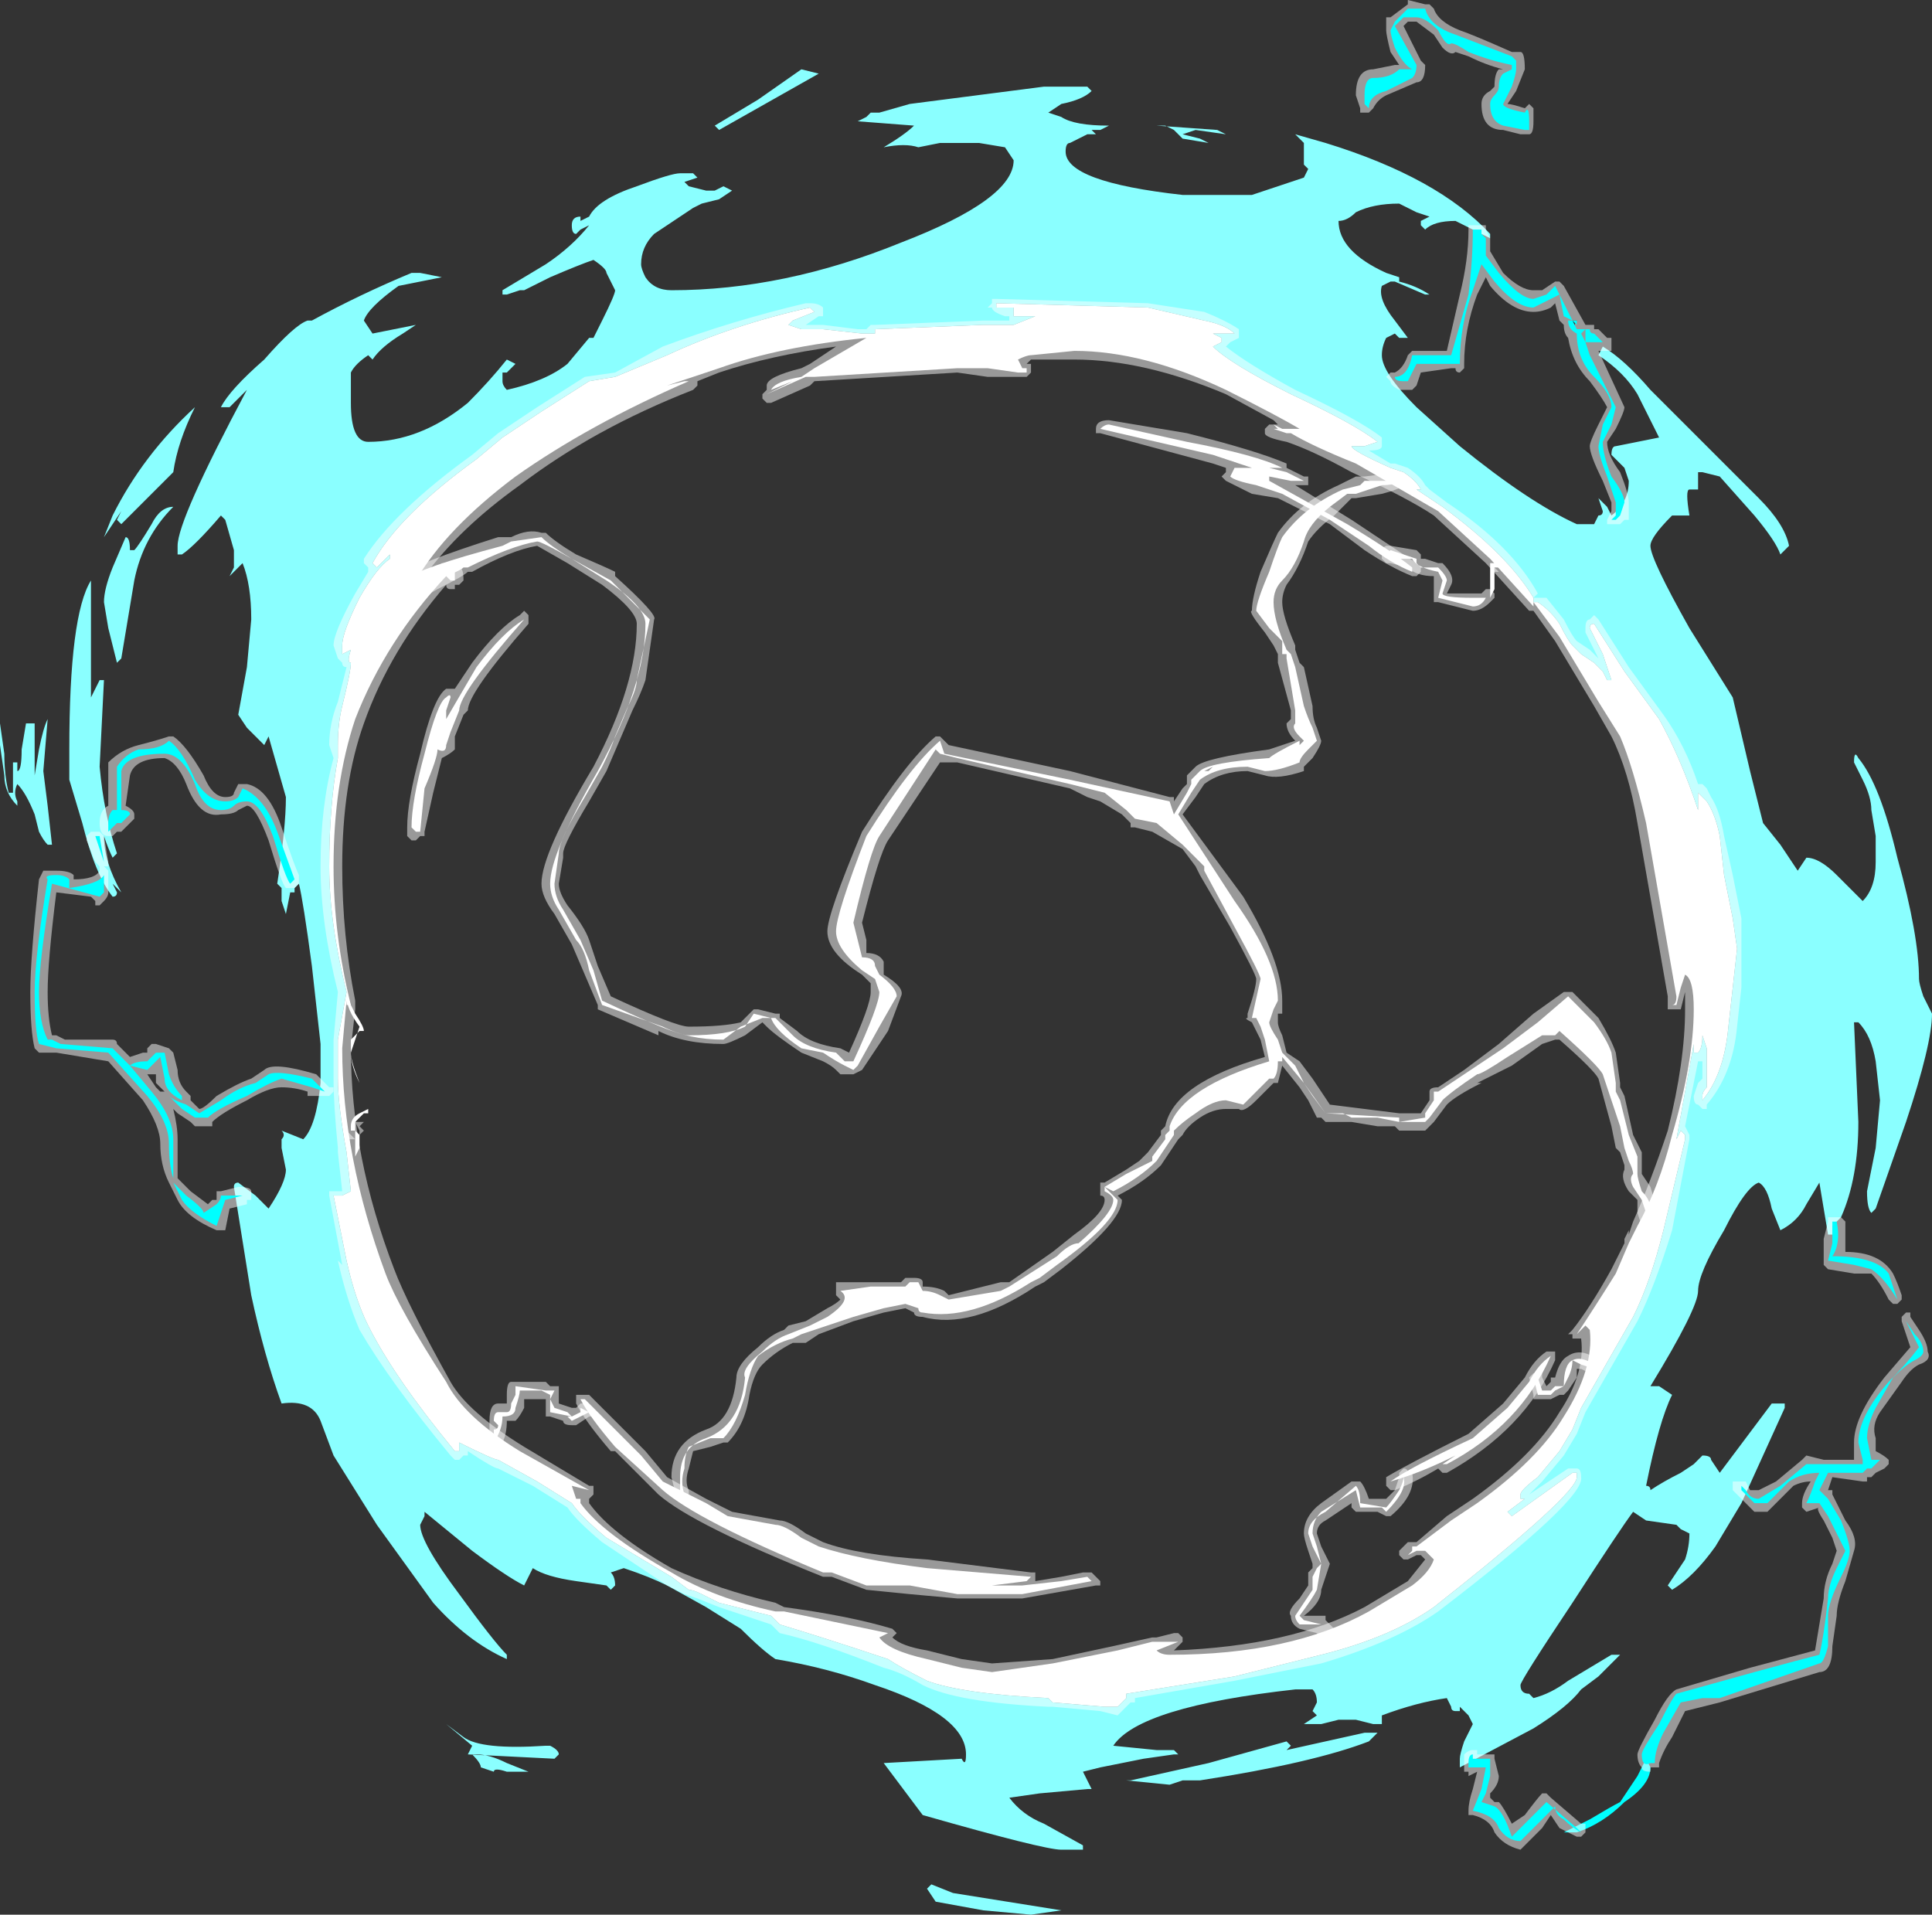 <?xml version="1.0" encoding="UTF-8" standalone="no"?>
<svg xmlns:ffdec="https://www.free-decompiler.com/flash" xmlns:xlink="http://www.w3.org/1999/xlink" ffdec:objectType="shape" height="22.1px" width="22.3px" xmlns="http://www.w3.org/2000/svg">
  <rect width="100%" height="100%" fill="#333333" stroke="none"/>
  <g transform="matrix(1.0, 0.0, 0.0, 1.0, 11.4, 11.75)">
    <path d="M7.65 8.65 Q7.65 8.85 7.35 9.05 7.1 9.3 6.8 9.4 L6.65 9.4 6.95 9.25 Q7.2 9.1 7.3 9.05 L7.5 8.75 7.6 8.55 7.65 8.65" fill="#00ffff" fill-rule="evenodd" stroke="none"/>
    <path d="M0.1 -8.2 L0.1 -8.25 1.85 -8.2 2.5 -8.05 Q2.75 -8.0 2.85 -7.9 L2.6 -7.9 2.7 -7.85 2.7 -7.8 2.6 -7.75 Q2.8 -7.55 3.5 -7.2 4.25 -6.85 4.5 -6.65 L4.35 -6.6 4.2 -6.6 Q4.2 -6.55 4.65 -6.35 L4.8 -6.3 Q4.95 -6.2 5.0 -6.1 L4.95 -6.1 5.25 -5.9 Q6.0 -5.35 6.3 -4.85 L6.3 -4.8 6.35 -4.8 Q6.35 -4.85 6.35 -4.8 6.5 -4.7 6.6 -4.55 6.7 -4.35 6.75 -4.3 L6.85 -4.2 7.0 -4.1 7.1 -4.0 7.15 -3.9 7.2 -3.9 7.1 -4.2 6.95 -4.5 Q6.95 -4.55 7.0 -4.55 L7.35 -4.0 7.75 -3.45 Q8.0 -3.0 8.2 -2.4 L8.2 -2.6 8.3 -2.5 Q8.4 -2.35 8.45 -2.1 L8.5 -1.65 8.6 -1.15 8.65 -0.8 8.55 0.1 Q8.5 0.65 8.25 0.95 L8.25 0.9 Q8.25 0.85 8.3 0.8 L8.3 0.35 8.25 0.2 Q8.25 0.35 8.2 0.4 L8.15 0.4 8.15 0.3 7.95 1.4 8.0 1.3 8.05 1.35 8.05 1.4 7.8 2.45 Q7.65 3.05 7.45 3.45 L6.85 4.5 6.75 4.75 6.6 5.0 6.35 5.3 Q6.15 5.45 6.15 5.5 L6.15 5.55 6.2 5.55 6.0 5.7 6.05 5.75 6.75 5.25 6.8 5.25 6.8 5.3 Q6.8 5.5 5.15 6.8 4.65 7.15 3.85 7.35 L2.85 7.6 1.6 7.8 1.6 7.85 1.5 7.95 1.35 7.95 0.75 7.9 0.7 7.85 Q-0.3 7.8 -0.7 7.65 -1.0 7.5 -1.15 7.4 -1.9 7.15 -2.4 7.0 L-2.5 6.9 -3.1 6.75 -3.3 6.65 Q-3.4 6.6 -3.45 6.6 L-3.65 6.45 Q-4.15 6.15 -4.4 6.0 -4.7 5.75 -4.8 5.6 L-5.2 5.35 -5.65 5.1 Q-5.7 5.1 -6.1 4.9 L-6.1 5.0 -6.15 5.0 Q-6.85 4.15 -7.15 3.55 -7.3 3.25 -7.4 2.8 L-7.55 2.05 Q-7.5 2.05 -7.45 2.05 L-7.35 2.0 -7.4 1.55 Q-7.5 1.0 -7.5 0.7 L-7.5 0.25 -7.4 -0.3 Q-7.6 -1.1 -7.6 -1.75 -7.6 -2.45 -7.5 -3.0 L-7.5 -3.15 Q-7.5 -3.4 -7.45 -3.6 -7.35 -4.0 -7.35 -4.1 -7.4 -4.1 -7.35 -4.25 L-7.45 -4.2 -7.45 -4.3 Q-7.45 -4.45 -7.25 -4.85 -7.05 -5.2 -6.9 -5.3 L-6.9 -5.35 -7.05 -5.2 -7.1 -5.25 Q-6.8 -5.8 -5.9 -6.45 L-5.6 -6.7 -5.15 -7.0 -4.6 -7.35 -4.3 -7.4 -3.7 -7.65 Q-2.95 -8.0 -2.05 -8.2 L-2.0 -8.15 -2.25 -8.05 -2.3 -8.0 -2.15 -7.95 -1.9 -7.95 -1.45 -7.9 -1.3 -7.9 -1.3 -7.95 -0.05 -8.0 0.3 -8.0 0.55 -8.1 0.3 -8.1 0.3 -8.2 0.1 -8.2 M0.35 -7.6 L0.4 -7.5 0.45 -7.5 0.45 -7.45 0.35 -7.45 0.0 -7.5 -0.35 -7.5 -2.0 -7.4 -2.1 -7.4 -2.55 -7.2 -2.25 -7.35 -2.5 -7.25 Q-2.45 -7.35 -2.15 -7.4 L-2.0 -7.5 -1.4 -7.85 Q-2.4 -7.75 -3.1 -7.5 L-3.7 -7.3 -3.5 -7.35 -3.45 -7.35 Q-4.6 -6.85 -5.45 -6.25 -6.25 -5.65 -6.6 -5.05 L-6.55 -5.0 Q-6.45 -5.0 -6.25 -5.2 L-6.25 -5.2 -6.15 -5.15 -6.15 -5.05 -6.2 -5.05 -6.25 -5.1 Q-6.95 -4.35 -7.3 -3.45 -7.55 -2.7 -7.55 -1.75 -7.55 -0.95 -7.35 -0.15 L-7.4 -0.15 -7.4 -0.2 -7.45 0.35 Q-7.45 1.6 -6.95 2.95 -6.8 3.35 -6.25 4.2 -6.05 4.6 -5.4 5.0 L-4.6 5.45 -4.8 5.4 -4.75 5.55 -4.7 5.55 -4.7 5.6 Q-4.45 5.95 -3.65 6.4 -3.15 6.7 -2.45 6.85 L-2.35 6.85 -1.15 7.1 -1.25 7.15 Q-1.15 7.3 -0.7 7.4 L-0.3 7.5 0.05 7.55 0.75 7.45 1.5 7.3 1.9 7.2 2.2 7.2 1.95 7.3 Q2.0 7.35 2.1 7.35 3.5 7.35 4.4 6.85 L4.9 6.55 Q5.1 6.4 5.15 6.25 L5.05 6.15 4.95 6.15 4.85 6.2 4.9 6.15 4.9 6.1 4.95 6.1 5.35 5.8 5.65 5.6 Q6.35 5.1 6.65 4.6 7.0 4.05 6.95 3.6 L6.9 3.55 6.8 3.65 Q7.0 3.35 7.25 2.95 L7.4 2.6 7.5 2.4 Q7.75 1.95 7.9 1.35 8.15 0.5 8.15 -0.1 8.15 -0.45 8.05 -0.5 L8.0 -0.35 7.95 -0.15 7.9 -0.15 Q7.95 -0.15 7.95 -0.25 L7.6 -2.25 Q7.45 -2.9 7.3 -3.25 L7.05 -3.65 6.6 -4.4 6.3 -4.8 6.3 -4.75 5.8 -5.3 5.2 -5.85 4.25 -6.4 Q3.75 -6.6 3.5 -6.75 L3.45 -6.75 3.3 -6.8 3.35 -6.8 3.3 -6.85 3.4 -6.8 3.6 -6.8 Q3.35 -6.95 2.75 -7.25 1.8 -7.7 1.0 -7.7 L0.5 -7.65 Q0.45 -7.65 0.35 -7.6 M2.9 -6.4 L2.6 -6.5 1.3 -6.8 Q1.35 -6.85 1.4 -6.85 L2.3 -6.65 Q3.1 -6.5 3.4 -6.35 L3.25 -6.35 3.45 -6.3 3.65 -6.2 3.5 -6.2 3.25 -6.25 3.25 -6.2 4.15 -5.7 Q4.65 -5.4 4.9 -5.2 L4.9 -5.15 Q4.65 -5.25 4.4 -5.45 L3.95 -5.75 3.4 -6.05 3.1 -6.15 Q2.85 -6.2 2.8 -6.25 L2.85 -6.35 3.05 -6.35 2.9 -6.4 M6.5 3.9 Q6.15 4.7 5.3 5.15 L5.25 5.15 5.4 5.05 Q5.0 5.25 4.65 5.35 4.85 5.2 5.6 4.85 L6.0 4.5 6.25 4.2 Q6.35 4.0 6.5 3.9 M0.4 6.65 L-0.35 6.65 -0.9 6.55 -1.4 6.55 -1.8 6.4 -1.9 6.4 Q-3.35 5.8 -3.75 5.45 L-4.3 4.95 Q-4.6 4.6 -4.7 4.4 L-4.65 4.4 -4.0 5.05 -3.75 5.35 -3.25 5.6 -3.0 5.75 -2.45 5.85 Q-2.35 5.85 -2.15 6.0 L-1.95 6.1 Q-1.5 6.25 -0.7 6.35 L0.5 6.45 0.45 6.5 0.05 6.55 0.4 6.55 0.85 6.5 1.15 6.45 1.2 6.5 0.4 6.65 M-6.2 -3.7 L-6.25 -3.55 -6.25 -3.45 -5.9 -4.05 Q-5.6 -4.45 -5.35 -4.6 -6.1 -3.75 -6.1 -3.55 L-6.2 -3.3 -6.25 -3.15 Q-6.25 -3.05 -6.35 -3.1 -6.35 -3.0 -6.5 -2.65 L-6.55 -2.15 -6.6 -2.15 -6.65 -2.2 Q-6.65 -2.5 -6.5 -3.05 -6.35 -3.65 -6.25 -3.7 -6.2 -3.75 -6.2 -3.7" fill="#ffffff" fill-rule="evenodd" stroke="none"/>
    <path d="M7.05 -7.65 L7.1 -7.75 Q7.35 -7.6 7.65 -7.25 L8.9 -6.0 Q9.2 -5.7 9.25 -5.45 L9.15 -5.35 Q9.1 -5.5 8.85 -5.8 L8.45 -6.25 8.25 -6.3 8.2 -6.3 8.2 -6.1 8.1 -6.1 Q8.05 -6.1 8.1 -5.8 L7.9 -5.8 Q7.65 -5.55 7.65 -5.45 7.65 -5.3 8.1 -4.5 L8.6 -3.7 8.8 -2.85 8.95 -2.25 9.15 -2.0 9.35 -1.7 9.45 -1.85 Q9.6 -1.85 9.8 -1.65 L10.1 -1.35 Q10.25 -1.5 10.25 -1.8 L10.25 -2.1 10.2 -2.4 Q10.2 -2.55 10.1 -2.75 L10.0 -2.95 Q10.0 -3.1 10.05 -3.0 10.3 -2.7 10.5 -1.85 10.75 -0.95 10.75 -0.45 10.75 -0.4 10.8 -0.25 L10.9 -0.05 Q10.9 0.3 10.6 1.2 L10.25 2.2 10.2 2.25 Q10.15 2.2 10.15 2.0 L10.25 1.5 10.3 0.95 10.25 0.5 Q10.2 0.2 10.05 0.05 L10.0 0.05 10.05 1.2 Q10.05 1.85 9.85 2.3 L9.75 2.4 9.75 2.5 9.7 2.5 9.6 1.9 9.45 2.15 Q9.35 2.35 9.15 2.45 L9.05 2.2 Q9.0 1.95 8.9 1.9 8.75 1.95 8.5 2.45 8.2 2.95 8.2 3.15 8.2 3.35 7.65 4.25 L7.75 4.25 7.9 4.35 Q7.75 4.65 7.6 5.4 7.65 5.4 7.65 5.45 7.8 5.35 8.0 5.25 L8.15 5.15 8.25 5.05 Q8.35 5.05 8.35 5.1 L8.45 5.25 9.05 4.45 9.2 4.45 9.2 4.5 8.7 5.6 Q8.55 5.85 8.4 6.1 8.15 6.45 7.9 6.6 L7.85 6.55 8.05 6.25 Q8.1 6.1 8.1 5.95 L8.0 5.9 7.95 5.85 7.6 5.8 7.45 5.7 Q7.3 5.9 6.75 6.75 6.15 7.65 6.15 7.7 6.15 7.8 6.25 7.8 L6.3 7.85 Q6.5 7.8 6.7 7.65 6.95 7.5 7.2 7.35 L7.3 7.35 7.05 7.6 6.85 7.75 Q6.7 7.95 6.3 8.2 L5.45 8.65 5.45 8.55 Q5.45 8.5 5.5 8.35 L5.6 8.15 5.55 8.05 5.45 7.95 5.45 8.0 5.4 8.0 Q5.35 8.0 5.35 7.95 L5.3 7.85 Q4.95 7.9 4.55 8.05 4.55 8.25 4.55 8.15 L4.45 8.15 4.25 8.1 4.05 8.1 3.85 8.15 3.65 8.15 3.8 8.05 3.75 8.0 3.8 7.9 Q3.8 7.8 3.75 7.75 L3.55 7.75 Q1.75 7.95 1.45 8.4 L1.95 8.45 2.15 8.45 2.2 8.5 2.15 8.5 1.8 8.55 1.3 8.65 1.1 8.7 1.2 8.9 1.15 8.9 0.6 8.95 0.25 9.0 Q0.4 9.2 0.65 9.3 L1.1 9.55 1.1 9.6 0.85 9.6 Q0.65 9.6 -0.75 9.2 L-1.2 8.6 -0.3 8.55 Q-0.25 8.65 -0.25 8.5 -0.25 8.05 -1.3 7.7 -1.85 7.5 -2.45 7.4 -2.6 7.3 -2.85 7.05 L-3.25 6.8 -3.7 6.55 Q-3.9 6.45 -4.2 6.35 L-4.35 6.4 Q-4.3 6.45 -4.3 6.55 L-4.35 6.6 -4.4 6.55 -4.75 6.5 Q-5.1 6.45 -5.25 6.35 L-5.35 6.55 Q-5.55 6.45 -5.95 6.15 L-6.5 5.7 -6.5 5.75 -6.55 5.85 Q-6.55 6.05 -6.1 6.65 -5.7 7.2 -5.55 7.35 L-5.55 7.4 Q-6.0 7.2 -6.4 6.75 L-7.05 5.85 -7.55 5.05 -7.7 4.65 Q-7.8 4.4 -8.15 4.45 -8.35 3.9 -8.5 3.2 L-8.7 1.95 Q-8.7 1.9 -8.65 1.9 L-8.45 2.05 -8.3 2.2 Q-8.1 1.9 -8.1 1.75 L-8.15 1.5 -8.15 1.4 Q-8.1 1.35 -8.15 1.3 L-7.9 1.4 Q-7.75 1.25 -7.7 0.75 L-7.7 0.3 -7.8 -0.6 Q-7.9 -1.35 -7.95 -1.55 L-8.0 -1.5 -8.0 -1.45 -8.05 -1.45 -8.1 -1.2 -8.15 -1.35 -8.15 -1.5 -8.2 -1.55 Q-8.1 -2.2 -8.1 -2.55 L-8.3 -3.25 -8.35 -3.15 -8.55 -3.35 -8.65 -3.5 -8.55 -4.05 -8.5 -4.6 Q-8.5 -5.0 -8.6 -5.25 L-8.75 -5.1 -8.7 -5.2 -8.7 -5.4 -8.8 -5.75 -8.85 -5.8 Q-9.15 -5.45 -9.3 -5.35 L-9.35 -5.35 -9.35 -5.45 Q-9.35 -5.75 -8.55 -7.25 L-8.75 -7.05 -8.85 -7.05 Q-8.75 -7.25 -8.35 -7.6 -8.0 -8.0 -7.85 -8.05 L-7.8 -8.05 Q-7.25 -8.35 -6.65 -8.6 L-6.55 -8.6 -6.3 -8.55 -6.8 -8.45 Q-7.15 -8.2 -7.2 -8.05 L-7.1 -7.9 -6.6 -8.0 -6.75 -7.9 Q-7.0 -7.75 -7.1 -7.6 L-7.15 -7.65 Q-7.3 -7.55 -7.35 -7.45 -7.35 -7.4 -7.35 -7.1 -7.35 -6.65 -7.15 -6.65 -6.55 -6.65 -6.0 -7.1 -5.75 -7.35 -5.55 -7.6 L-5.45 -7.55 -5.55 -7.45 -5.6 -7.45 -5.6 -7.35 Q-5.6 -7.3 -5.55 -7.25 -5.1 -7.35 -4.85 -7.55 L-4.6 -7.85 -4.55 -7.85 -4.45 -8.05 Q-4.3 -8.35 -4.3 -8.4 L-4.4 -8.6 Q-4.4 -8.65 -4.55 -8.75 -4.7 -8.7 -5.05 -8.55 L-5.35 -8.4 -5.4 -8.4 -5.55 -8.35 -5.6 -8.35 -5.6 -8.4 -5.1 -8.7 Q-4.8 -8.9 -4.6 -9.15 L-4.7 -9.1 -4.75 -9.05 Q-4.8 -9.05 -4.8 -9.15 -4.8 -9.25 -4.7 -9.25 L-4.7 -9.2 -4.6 -9.25 Q-4.5 -9.45 -4.05 -9.6 -3.65 -9.75 -3.55 -9.75 L-3.4 -9.75 -3.35 -9.7 -3.5 -9.65 -3.45 -9.6 -3.25 -9.55 -3.15 -9.55 -3.05 -9.6 -2.95 -9.55 -3.1 -9.45 -3.3 -9.4 -3.4 -9.35 -3.85 -9.05 Q-4.0 -8.9 -4.0 -8.7 -4.0 -8.65 -3.95 -8.55 -3.85 -8.4 -3.65 -8.4 -2.35 -8.4 -1.0 -8.95 0.3 -9.45 0.3 -9.9 L0.2 -10.05 -0.1 -10.1 -0.55 -10.1 -0.8 -10.05 Q-0.95 -10.1 -1.2 -10.05 -0.95 -10.2 -0.85 -10.3 L-1.5 -10.35 -1.4 -10.4 -1.35 -10.45 -1.25 -10.45 -0.9 -10.55 0.65 -10.75 1.15 -10.75 1.2 -10.7 Q1.1 -10.6 0.85 -10.55 L0.7 -10.45 0.85 -10.4 Q1.0 -10.3 1.4 -10.3 L1.3 -10.25 1.2 -10.25 1.25 -10.2 1.15 -10.2 0.95 -10.1 Q0.9 -10.1 0.9 -10.0 0.9 -9.65 2.25 -9.5 L3.05 -9.5 3.65 -9.7 3.7 -9.8 3.65 -9.85 3.65 -10.1 3.55 -10.2 3.9 -10.1 Q5.2 -9.7 5.8 -9.05 L5.8 -9.0 5.4 -9.2 Q5.15 -9.2 5.05 -9.1 L5.0 -9.15 5.0 -9.2 5.1 -9.25 4.95 -9.3 4.75 -9.4 Q4.45 -9.4 4.25 -9.3 4.15 -9.2 4.05 -9.2 4.05 -8.85 4.6 -8.6 L4.75 -8.55 4.75 -8.5 Q4.95 -8.45 5.1 -8.35 L5.05 -8.35 4.7 -8.5 4.65 -8.5 4.55 -8.45 Q4.5 -8.3 4.7 -8.05 L4.85 -7.85 4.75 -7.85 4.7 -7.9 4.6 -7.85 Q4.55 -7.75 4.55 -7.65 4.55 -7.45 4.95 -7.05 L5.45 -6.6 Q6.25 -5.95 6.8 -5.7 L7.0 -5.7 7.05 -5.8 Q7.1 -5.8 7.1 -5.85 L7.05 -6.0 7.15 -5.9 7.2 -5.8 Q7.4 -5.95 7.4 -6.2 L7.35 -6.35 7.2 -6.5 Q7.2 -6.6 7.25 -6.6 L7.75 -6.7 7.5 -7.2 Q7.35 -7.45 7.05 -7.65 M2.75 -10.2 L2.4 -10.25 2.25 -10.2 2.45 -10.15 2.55 -10.1 2.25 -10.15 2.15 -10.25 2.05 -10.3 1.95 -10.3 2.65 -10.25 2.75 -10.2 M0.1 -8.2 L0.3 -8.2 0.3 -8.1 0.55 -8.1 0.3 -8.0 -0.05 -8.0 -1.3 -7.95 -1.3 -7.9 -1.45 -7.9 -1.9 -7.95 -2.15 -7.95 -2.3 -8.0 -2.25 -8.05 -2.0 -8.15 -2.05 -8.2 Q-2.95 -8.0 -3.7 -7.65 L-4.3 -7.4 -4.6 -7.35 -5.15 -7.0 -5.6 -6.7 -5.9 -6.45 Q-6.8 -5.8 -7.1 -5.25 L-7.05 -5.2 -6.9 -5.35 -6.9 -5.3 Q-7.05 -5.2 -7.25 -4.85 -7.45 -4.45 -7.45 -4.3 L-7.45 -4.2 -7.35 -4.25 Q-7.4 -4.1 -7.35 -4.1 -7.35 -4.0 -7.45 -3.6 -7.5 -3.4 -7.5 -3.15 L-7.5 -3.0 Q-7.6 -2.45 -7.6 -1.75 -7.6 -1.1 -7.4 -0.3 L-7.5 0.25 -7.5 0.7 Q-7.5 1.0 -7.4 1.55 L-7.35 2.0 -7.45 2.05 Q-7.5 2.05 -7.55 2.05 L-7.4 2.8 Q-7.3 3.25 -7.15 3.55 -6.85 4.15 -6.15 5.0 L-6.1 5.0 -6.1 4.9 Q-5.7 5.1 -5.65 5.1 L-5.2 5.35 -4.8 5.6 Q-4.7 5.75 -4.4 6.0 -4.15 6.15 -3.65 6.45 L-3.45 6.6 Q-3.4 6.6 -3.3 6.65 L-3.1 6.75 -2.5 6.9 -2.4 7.0 Q-1.9 7.15 -1.15 7.4 -1.0 7.5 -0.7 7.65 -0.3 7.8 0.7 7.85 L0.75 7.9 1.35 7.95 1.5 7.95 1.6 7.85 1.6 7.8 2.85 7.6 3.85 7.35 Q4.65 7.15 5.15 6.8 6.8 5.5 6.8 5.3 L6.8 5.25 6.75 5.25 6.05 5.75 6.0 5.7 6.2 5.55 6.15 5.55 6.15 5.5 Q6.15 5.45 6.35 5.3 L6.6 5.0 6.75 4.75 6.85 4.5 7.45 3.45 Q7.65 3.05 7.8 2.45 L8.05 1.4 8.05 1.35 8.0 1.3 7.95 1.4 8.15 0.3 8.15 0.4 8.2 0.4 Q8.25 0.35 8.25 0.2 L8.3 0.35 8.3 0.8 Q8.25 0.85 8.25 0.9 L8.25 0.95 Q8.5 0.65 8.55 0.1 L8.65 -0.8 8.6 -1.15 8.5 -1.65 8.45 -2.1 Q8.4 -2.35 8.3 -2.5 L8.2 -2.6 8.2 -2.4 Q8.0 -3.0 7.75 -3.45 L7.35 -4.0 7.0 -4.55 Q6.95 -4.55 6.95 -4.5 L7.1 -4.2 7.2 -3.9 7.15 -3.9 7.1 -4.0 7.0 -4.1 6.85 -4.2 6.75 -4.3 Q6.7 -4.35 6.6 -4.55 6.5 -4.7 6.35 -4.8 6.35 -4.85 6.35 -4.8 L6.3 -4.8 6.3 -4.85 Q6.0 -5.35 5.25 -5.9 L4.95 -6.1 5.0 -6.1 Q4.95 -6.2 4.8 -6.3 L4.65 -6.35 Q4.2 -6.55 4.2 -6.6 L4.35 -6.6 4.5 -6.65 Q4.25 -6.85 3.5 -7.2 2.8 -7.55 2.6 -7.75 L2.7 -7.8 2.7 -7.85 2.6 -7.9 2.85 -7.9 Q2.75 -8.0 2.5 -8.05 L1.85 -8.2 0.1 -8.25 0.1 -8.2 M4.5 8.25 L4.4 8.35 Q3.75 8.6 2.45 8.8 L2.25 8.8 2.1 8.85 1.6 8.8 1.65 8.8 2.55 8.6 3.45 8.35 3.5 8.4 3.45 8.45 4.35 8.25 4.5 8.25 M2.25 8.75 L2.25 8.75 M0.85 10.3 L0.5 10.35 -0.05 10.3 -0.6 10.2 -0.7 10.05 -0.65 10.0 -0.4 10.1 0.85 10.3 M-1.95 -10.9 L-3.1 -10.25 -3.15 -10.3 -2.65 -10.6 -2.15 -10.95 -1.95 -10.9 M-10.0 -5.85 L-10.2 -5.55 -10.1 -5.8 Q-9.75 -6.5 -9.15 -7.05 -9.35 -6.65 -9.4 -6.3 L-10.0 -5.7 -10.05 -5.75 -10.0 -5.85 M-9.9 -5.4 L-9.85 -5.4 Q-9.8 -5.45 -9.65 -5.7 -9.55 -5.9 -9.4 -5.9 -9.75 -5.55 -9.85 -5.05 -9.95 -4.45 -10.0 -4.15 L-10.05 -4.1 -10.15 -4.5 -10.2 -4.8 Q-10.2 -4.95 -10.1 -5.2 L-9.95 -5.55 Q-9.9 -5.55 -9.9 -5.4 M-10.35 -5.0 L-10.35 -3.7 Q-10.3 -3.8 -10.25 -3.9 L-10.2 -3.9 -10.25 -2.9 Q-10.2 -2.35 -10.05 -1.9 L-10.1 -1.85 Q-10.15 -1.95 -10.2 -2.1 -10.2 -1.8 -10.0 -1.45 L-10.1 -1.55 -10.05 -1.45 Q-10.05 -1.4 -10.1 -1.4 -10.3 -1.65 -10.45 -2.25 L-10.6 -2.75 -10.6 -3.1 Q-10.6 -4.65 -10.35 -5.05 L-10.35 -5.0 M-11.0 -3.4 L-11.0 -2.8 -10.95 -3.1 Q-10.9 -3.35 -10.85 -3.45 L-10.9 -2.85 -10.85 -2.45 -10.8 -2.0 -10.85 -2.0 Q-10.9 -2.05 -10.95 -2.15 L-11.0 -2.35 Q-11.1 -2.6 -11.2 -2.7 -11.25 -2.6 -11.2 -2.5 L-11.2 -2.45 Q-11.35 -2.6 -11.35 -2.8 L-11.4 -3.15 -11.4 -3.4 -11.35 -3.05 Q-11.35 -2.8 -11.3 -2.6 L-11.25 -2.6 -11.25 -2.95 -11.2 -2.95 -11.2 -2.85 Q-11.15 -2.85 -11.15 -3.1 L-11.1 -3.4 -11.0 -3.4 M-5.95 8.4 L-6.25 8.15 -6.05 8.3 Q-5.85 8.45 -5.1 8.4 L-5.05 8.4 Q-4.95 8.45 -4.95 8.5 L-5.0 8.55 -6.0 8.5 -5.95 8.4 M-5.95 8.5 L-5.9 8.5 Q-5.75 8.5 -5.55 8.6 L-5.3 8.7 -5.55 8.7 Q-5.7 8.65 -5.7 8.7 L-5.85 8.65 Q-5.85 8.6 -5.95 8.5" fill="#8affff" fill-rule="evenodd" stroke="none"/>
    <path d="M0.05 -8.3 L0.1 -8.3 1.85 -8.25 2.5 -8.15 Q2.75 -8.05 2.9 -7.95 L2.9 -7.85 2.8 -7.8 2.75 -7.75 Q3.0 -7.55 3.55 -7.25 4.3 -6.9 4.55 -6.7 L4.55 -6.6 Q4.55 -6.55 4.4 -6.55 L4.65 -6.4 4.7 -6.4 4.85 -6.35 Q5.0 -6.25 5.05 -6.15 L5.1 -6.1 5.3 -5.95 Q6.05 -5.45 6.35 -4.9 L6.3 -4.85 6.45 -4.85 6.65 -4.6 Q6.75 -4.4 6.8 -4.35 L6.95 -4.25 7.05 -4.15 6.9 -4.45 6.9 -4.5 Q6.9 -4.6 6.95 -4.6 L7.0 -4.65 7.05 -4.6 7.4 -4.05 7.8 -3.5 Q8.05 -3.15 8.2 -2.7 L8.25 -2.7 8.3 -2.65 8.35 -2.55 Q8.45 -2.4 8.5 -2.1 L8.6 -1.65 8.7 -1.15 8.7 -0.35 8.65 0.1 Q8.6 0.65 8.3 1.0 L8.3 1.05 8.25 1.05 8.2 1.0 Q8.15 1.0 8.15 0.9 L8.2 0.75 8.25 0.7 8.25 0.5 8.2 0.5 8.05 1.25 8.1 1.35 8.1 1.4 7.9 2.45 Q7.7 3.1 7.5 3.5 L6.9 4.55 6.8 4.8 6.65 5.05 6.4 5.35 6.25 5.5 6.7 5.2 6.8 5.2 Q6.85 5.2 6.85 5.3 6.9 5.55 5.2 6.85 4.7 7.2 3.85 7.45 L2.85 7.65 1.7 7.85 1.7 7.9 1.65 7.9 1.5 8.05 1.3 8.0 0.75 7.95 0.7 7.95 Q-0.35 7.9 -0.75 7.7 -1.0 7.55 -1.2 7.5 -1.95 7.2 -2.4 7.1 L-2.5 7.0 -3.1 6.8 -3.35 6.7 -3.5 6.65 -3.7 6.55 -4.45 6.05 Q-4.75 5.8 -4.85 5.65 L-5.25 5.4 -5.65 5.2 Q-5.7 5.2 -6.0 5.0 L-6.0 5.05 -6.05 5.05 -6.1 5.1 -6.15 5.1 -6.2 5.05 Q-6.9 4.2 -7.25 3.6 -7.4 3.25 -7.5 2.8 L-7.45 2.85 -7.6 2.05 -7.6 2.0 -7.45 2.0 -7.5 1.55 -7.5 1.5 Q-7.55 1.0 -7.55 0.7 L-7.55 0.25 -7.5 -0.3 Q-7.7 -1.1 -7.7 -1.75 -7.7 -2.45 -7.55 -3.0 L-7.6 -3.15 Q-7.6 -3.4 -7.5 -3.65 L-7.4 -4.05 Q-7.45 -4.05 -7.45 -4.1 L-7.5 -4.15 -7.55 -4.3 Q-7.55 -4.45 -7.3 -4.9 L-7.15 -5.15 -7.15 -5.2 -7.2 -5.25 -7.2 -5.3 Q-6.85 -5.85 -5.95 -6.5 L-5.65 -6.75 -5.2 -7.05 -4.65 -7.4 -4.3 -7.45 -3.75 -7.75 Q-2.95 -8.05 -2.1 -8.25 L-2.05 -8.25 Q-1.95 -8.25 -1.9 -8.2 L-1.9 -8.1 -1.95 -8.1 -2.1 -8.0 -1.9 -8.0 -1.5 -7.95 -1.4 -7.95 -1.35 -8.0 -1.3 -8.0 -0.05 -8.05 0.25 -8.05 0.25 -8.1 0.2 -8.1 Q0.05 -8.15 0.05 -8.2 L0.0 -8.2 0.05 -8.25 0.05 -8.3 M0.5 -7.55 L0.5 -7.45 0.45 -7.4 0.0 -7.4 -0.35 -7.45 -2.0 -7.35 -2.05 -7.3 -2.5 -7.1 -2.55 -7.1 -2.6 -7.15 -2.6 -7.2 -2.55 -7.25 -2.55 -7.3 Q-2.55 -7.4 -2.15 -7.5 L-2.05 -7.55 -1.75 -7.75 Q-2.5 -7.65 -3.1 -7.45 L-3.35 -7.35 -3.35 -7.3 -3.4 -7.25 Q-4.55 -6.8 -5.4 -6.15 -6.1 -5.65 -6.5 -5.1 L-6.3 -5.25 -6.15 -5.25 -6.1 -5.2 Q-6.05 -5.2 -6.05 -5.05 L-6.1 -5.0 -6.15 -5.0 -6.15 -4.95 -6.2 -4.95 Q-6.25 -4.95 -6.25 -5.0 -6.9 -4.25 -7.2 -3.4 -7.45 -2.7 -7.45 -1.75 -7.45 -0.95 -7.3 -0.2 L-7.3 -0.1 -7.35 0.35 Q-7.35 1.6 -6.85 2.9 -6.7 3.3 -6.2 4.2 -6.0 4.55 -5.35 4.95 L-4.6 5.4 -4.55 5.4 -4.55 5.5 -4.6 5.55 -4.6 5.6 Q-4.35 5.95 -3.65 6.35 -3.1 6.6 -2.45 6.75 L-2.35 6.8 Q-1.6 6.9 -1.1 7.05 L-1.05 7.1 -1.1 7.15 Q-1.0 7.25 -0.7 7.3 L-0.3 7.4 0.05 7.45 0.75 7.4 1.45 7.25 1.9 7.15 1.95 7.15 2.15 7.1 2.2 7.1 2.25 7.15 2.25 7.2 2.15 7.3 Q3.5 7.25 4.35 6.8 L4.85 6.5 5.05 6.25 5.0 6.2 4.95 6.2 4.85 6.25 4.8 6.25 4.75 6.2 4.75 6.15 4.85 6.05 4.95 6.05 5.3 5.75 5.6 5.55 Q6.3 5.05 6.6 4.55 6.9 4.1 6.85 3.7 L6.75 3.7 6.75 3.65 6.7 3.65 6.75 3.6 Q6.95 3.35 7.2 2.9 L7.35 2.6 7.35 2.55 7.4 2.45 7.4 2.5 7.45 2.35 Q7.65 1.9 7.85 1.3 8.05 0.5 8.05 -0.1 L8.05 -0.3 8.0 -0.1 7.85 -0.1 7.85 -0.25 7.5 -2.25 Q7.4 -2.85 7.2 -3.25 L7.0 -3.6 6.55 -4.35 6.3 -4.7 6.25 -4.7 5.75 -5.25 5.15 -5.8 Q4.85 -6.0 4.2 -6.3 3.75 -6.55 3.45 -6.65 3.2 -6.7 3.2 -6.75 L3.2 -6.8 3.25 -6.85 3.35 -6.85 3.3 -6.9 2.75 -7.2 Q1.8 -7.6 1.0 -7.6 L0.5 -7.6 0.45 -7.55 0.5 -7.55 M3.7 -6.25 L3.7 -6.15 3.55 -6.15 4.2 -5.75 4.95 -5.25 5.0 -5.2 5.0 -5.15 4.95 -5.1 4.9 -5.1 Q4.65 -5.2 4.35 -5.4 L3.95 -5.7 Q3.65 -5.85 3.35 -6.0 L3.05 -6.05 Q2.85 -6.15 2.75 -6.2 L2.7 -6.25 2.75 -6.3 2.75 -6.35 2.6 -6.4 1.3 -6.75 1.25 -6.75 1.25 -6.8 Q1.25 -6.9 1.4 -6.9 L2.3 -6.75 Q3.1 -6.55 3.45 -6.4 L3.45 -6.35 3.65 -6.25 3.7 -6.25 M6.55 3.95 Q6.2 4.75 5.3 5.25 L5.25 5.25 5.2 5.2 Q4.95 5.35 4.7 5.45 L4.65 5.45 4.6 5.4 4.6 5.3 Q4.85 5.15 5.55 4.8 L5.95 4.45 6.2 4.15 Q6.3 3.95 6.45 3.85 L6.55 3.85 6.55 3.95 M0.4 6.7 L-0.35 6.7 -0.9 6.65 -1.4 6.6 -1.8 6.45 -1.9 6.45 Q-3.4 5.85 -3.8 5.5 L-4.3 5.0 -4.35 5.0 Q-4.65 4.65 -4.75 4.45 L-4.75 4.35 -4.6 4.35 -3.95 5.0 -3.7 5.3 -3.25 5.55 -2.95 5.7 -2.4 5.8 Q-2.3 5.8 -2.1 5.95 L-1.9 6.05 Q-1.5 6.2 -0.7 6.25 L0.5 6.4 0.55 6.4 0.55 6.5 0.85 6.45 1.1 6.4 1.2 6.4 1.3 6.5 1.3 6.55 1.25 6.55 0.4 6.7 M-5.95 -4.1 Q-5.65 -4.5 -5.4 -4.65 L-5.35 -4.7 -5.3 -4.65 -5.3 -4.55 Q-6.0 -3.75 -6.0 -3.55 L-6.05 -3.5 -6.15 -3.25 Q-6.15 -3.15 -6.15 -3.1 -6.2 -3.05 -6.3 -3.0 L-6.4 -2.6 -6.5 -2.15 -6.5 -2.1 -6.55 -2.1 -6.6 -2.05 -6.65 -2.05 -6.7 -2.1 -6.7 -2.2 Q-6.7 -2.5 -6.55 -3.05 -6.4 -3.7 -6.25 -3.8 L-6.15 -3.8 -5.95 -4.1" fill="#ffffff" fill-opacity="0.502" fill-rule="evenodd" stroke="none"/>
    <path d="M6.15 -11.15 Q6.2 -11.15 6.2 -10.95 L6.1 -10.7 6.0 -10.55 Q6.05 -10.55 6.2 -10.5 L6.25 -10.55 6.3 -10.5 6.3 -10.35 Q6.3 -10.2 6.25 -10.2 L6.15 -10.2 5.95 -10.25 Q5.7 -10.25 5.7 -10.55 5.7 -10.65 5.8 -10.7 L5.85 -10.75 Q5.85 -10.9 5.9 -10.95 L5.95 -10.95 Q5.75 -11.0 5.55 -11.1 L5.4 -11.15 Q5.35 -11.1 5.25 -11.2 L5.15 -11.35 4.95 -11.5 4.85 -11.5 4.8 -11.45 5.0 -11.05 5.05 -11.0 Q5.05 -10.8 4.95 -10.8 L4.6 -10.65 Q4.5 -10.6 4.45 -10.5 L4.4 -10.45 4.3 -10.45 4.3 -10.5 4.25 -10.65 Q4.25 -10.95 4.45 -10.95 L4.7 -11.0 4.75 -11.0 4.65 -11.15 Q4.6 -11.35 4.6 -11.4 4.6 -11.5 4.6 -11.55 L4.65 -11.55 4.85 -11.7 4.85 -11.75 5.05 -11.7 5.1 -11.7 5.15 -11.65 Q5.2 -11.5 5.45 -11.4 5.6 -11.35 6.05 -11.15 L6.15 -11.15 M5.8 -8.85 L5.95 -8.6 Q6.15 -8.4 6.3 -8.4 L6.4 -8.4 6.55 -8.5 6.6 -8.5 6.65 -8.45 6.9 -8.0 7.0 -8.0 7.0 -7.95 7.05 -7.95 7.15 -7.85 7.2 -7.85 7.2 -7.7 7.05 -7.7 7.35 -7.05 Q7.35 -7.0 7.25 -6.8 L7.15 -6.65 Q7.15 -6.5 7.3 -6.3 7.4 -6.05 7.4 -5.95 L7.4 -5.75 7.35 -5.75 7.3 -5.7 7.15 -5.7 7.15 -5.75 7.2 -5.85 7.2 -5.95 7.1 -6.2 Q6.95 -6.5 6.95 -6.6 6.95 -6.65 7.05 -6.85 L7.15 -7.05 Q7.1 -7.15 6.95 -7.35 6.75 -7.55 6.7 -7.85 6.65 -7.9 6.65 -8.0 L6.6 -8.05 6.55 -8.25 6.5 -8.2 Q6.4 -8.15 6.3 -8.15 6.05 -8.15 5.8 -8.45 L5.75 -8.55 5.65 -8.35 Q5.5 -7.95 5.5 -7.55 L5.5 -7.5 5.45 -7.45 Q5.4 -7.45 5.4 -7.5 L5.35 -7.5 5.0 -7.45 4.95 -7.3 4.9 -7.25 4.75 -7.25 Q4.65 -7.3 4.65 -7.35 L4.6 -7.4 4.65 -7.45 4.7 -7.45 Q4.8 -7.5 4.85 -7.65 L4.9 -7.7 5.3 -7.7 5.45 -8.35 Q5.55 -8.75 5.55 -9.1 L5.55 -9.15 5.75 -9.15 5.75 -9.1 5.8 -9.0 5.8 -8.85 M6.8 -8.05 L6.75 -8.05 6.75 -8.0 6.75 -7.95 6.8 -8.05 M4.8 -6.2 L4.8 -6.15 Q4.75 -6.1 4.55 -6.05 L4.25 -6.0 4.2 -6.0 4.0 -5.8 Q3.8 -5.65 3.7 -5.5 3.6 -5.2 3.45 -5.0 3.4 -4.9 3.4 -4.8 3.4 -4.65 3.55 -4.3 L3.55 -4.25 3.6 -4.1 3.65 -4.05 3.75 -3.6 Q3.75 -3.45 3.8 -3.35 L3.85 -3.2 Q3.85 -3.15 3.75 -3.0 L3.65 -2.9 3.65 -2.85 Q3.35 -2.75 3.2 -2.8 L3.0 -2.85 Q2.7 -2.85 2.5 -2.7 L2.4 -2.55 2.25 -2.35 2.95 -1.4 Q3.4 -0.65 3.4 -0.2 L3.4 -0.05 3.35 -0.05 3.35 0.05 Q3.35 0.1 3.4 0.2 L3.45 0.4 3.6 0.5 3.75 0.7 3.95 1.0 4.75 1.1 5.0 1.1 5.1 0.95 5.1 0.85 Q5.1 0.8 5.2 0.8 L5.5 0.6 5.9 0.3 6.3 -0.05 6.65 -0.3 6.75 -0.3 7.05 0.0 Q7.2 0.25 7.25 0.4 L7.3 0.75 7.3 0.8 7.35 0.9 7.45 1.35 7.55 1.55 7.55 1.8 7.65 1.95 Q7.7 2.1 7.7 2.2 L7.7 2.4 7.65 2.45 7.6 2.45 7.55 2.4 7.5 2.25 7.5 2.1 7.4 2.0 Q7.3 1.85 7.35 1.75 L7.35 1.7 7.3 1.55 7.25 1.5 7.2 1.25 7.05 0.7 Q7.0 0.6 6.6 0.25 L6.55 0.25 6.4 0.3 6.05 0.55 5.65 0.75 5.7 0.75 Q5.4 0.9 5.3 1.0 L5.15 1.2 5.05 1.3 4.75 1.3 4.7 1.25 4.5 1.25 4.2 1.2 3.9 1.2 3.85 1.15 3.8 1.15 3.7 0.95 3.6 0.8 3.4 0.55 3.35 0.75 3.3 0.75 3.1 0.95 Q2.95 1.1 2.9 1.05 L2.75 1.05 Q2.6 1.05 2.45 1.15 2.3 1.25 2.25 1.35 L2.2 1.4 2.0 1.7 Q1.8 1.9 1.5 2.05 L1.55 2.1 Q1.55 2.35 0.85 2.9 L0.65 3.05 0.55 3.1 Q-0.2 3.6 -0.75 3.45 -0.85 3.45 -0.85 3.4 L-0.95 3.35 -1.2 3.4 -1.55 3.5 -1.95 3.65 -2.1 3.75 -2.25 3.75 Q-2.45 3.85 -2.6 4.0 -2.7 4.1 -2.75 4.35 -2.8 4.7 -3.0 4.9 L-3.05 4.9 -3.2 4.95 -3.4 5.0 -3.45 5.2 Q-3.5 5.35 -3.45 5.45 L-3.45 5.55 -3.55 5.55 -3.6 5.5 -3.65 5.3 Q-3.65 4.9 -3.25 4.75 -2.95 4.65 -2.9 4.15 -2.9 4.0 -2.65 3.8 -2.5 3.65 -2.35 3.6 L-2.3 3.55 -2.1 3.5 -1.85 3.35 Q-1.75 3.3 -1.7 3.25 L-1.75 3.2 -1.75 3.05 -1.0 3.05 -0.95 3.0 -0.85 3.0 Q-0.75 3.0 -0.75 3.05 L-0.75 3.1 Q-0.6 3.1 -0.5 3.15 L-0.45 3.2 0.15 3.05 0.25 3.05 0.75 2.7 1.0 2.5 Q1.35 2.25 1.35 2.1 1.35 2.05 1.3 2.05 L1.3 1.9 1.35 1.9 1.6 1.75 1.75 1.65 1.85 1.55 2.0 1.35 2.0 1.3 2.05 1.25 Q2.15 0.75 3.2 0.45 L3.15 0.25 3.05 0.05 Q2.95 0.0 3.0 0.0 L3.0 -0.05 Q3.1 -0.35 3.1 -0.45 3.1 -0.5 2.8 -1.05 L2.45 -1.65 2.4 -1.75 2.25 -1.95 1.9 -2.15 1.7 -2.2 1.65 -2.2 1.65 -2.25 1.55 -2.35 1.3 -2.5 1.15 -2.55 0.95 -2.65 -0.35 -2.95 -0.55 -2.95 -1.15 -2.05 Q-1.25 -1.9 -1.45 -1.1 L-1.4 -0.9 -1.4 -0.75 Q-1.25 -0.75 -1.2 -0.65 L-1.2 -0.5 Q-0.95 -0.35 -1.0 -0.25 L-1.15 0.15 -1.45 0.6 -1.55 0.65 -1.7 0.65 -1.75 0.6 Q-1.8 0.55 -1.9 0.5 L-2.15 0.4 Q-2.45 0.2 -2.55 0.1 L-2.6 0.05 -2.8 0.2 Q-3.0 0.3 -3.05 0.3 -3.5 0.3 -3.8 0.15 L-3.8 0.2 -4.5 -0.1 -4.5 -0.15 -4.8 -0.85 -5.0 -1.2 Q-5.15 -1.4 -5.15 -1.55 -5.15 -1.9 -4.55 -2.9 -4.05 -3.85 -4.05 -4.55 -4.05 -4.7 -4.45 -5.0 L-4.85 -5.25 -5.2 -5.45 Q-5.5 -5.4 -5.95 -5.15 L-6.0 -5.15 Q-6.05 -5.1 -6.35 -4.95 -6.7 -4.75 -6.8 -4.65 L-6.85 -4.6 -6.9 -4.6 -6.95 -4.65 -6.95 -4.75 -6.9 -4.8 -6.95 -4.8 -7.0 -4.85 -6.95 -4.85 -6.85 -4.95 -6.75 -5.0 -6.8 -5.0 -6.8 -5.1 Q-6.6 -5.25 -5.65 -5.55 L-5.5 -5.55 Q-5.3 -5.65 -5.15 -5.6 L-5.1 -5.6 Q-5.0 -5.5 -4.75 -5.35 -4.4 -5.2 -4.3 -5.15 L-4.3 -5.1 Q-3.8 -4.65 -3.85 -4.6 L-3.95 -3.9 Q-4.0 -3.75 -4.1 -3.55 L-4.4 -2.85 -4.6 -2.5 Q-4.9 -2.0 -4.9 -1.9 L-4.9 -1.85 -4.95 -1.55 Q-4.95 -1.45 -4.85 -1.3 -4.65 -1.05 -4.6 -0.9 L-4.5 -0.6 -4.35 -0.25 Q-3.6 0.1 -3.45 0.1 -3.05 0.1 -2.85 0.05 L-2.7 -0.1 -2.65 -0.1 -2.45 -0.05 -2.4 -0.05 -2.4 0.0 -2.2 0.15 Q-2.05 0.3 -1.7 0.35 L-1.6 0.4 Q-1.35 -0.15 -1.35 -0.3 L-1.35 -0.4 -1.45 -0.5 Q-1.85 -0.75 -1.85 -1.0 -1.85 -1.2 -1.45 -2.15 -0.95 -2.95 -0.6 -3.25 L-0.55 -3.25 -0.45 -3.15 0.95 -2.85 2.1 -2.55 2.15 -2.55 2.15 -2.5 2.25 -2.65 2.3 -2.7 2.3 -2.8 2.4 -2.9 Q2.5 -3.0 3.25 -3.1 L3.55 -3.2 Q3.45 -3.3 3.45 -3.4 L3.5 -3.45 3.5 -3.55 3.35 -4.1 3.35 -4.2 3.3 -4.3 3.2 -4.45 Q3.0 -4.7 3.05 -4.7 3.05 -4.85 3.15 -5.15 3.3 -5.5 3.35 -5.6 3.6 -5.95 4.05 -6.15 L4.25 -6.25 4.35 -6.25 4.75 -6.3 4.8 -6.25 4.8 -6.2 M4.65 -5.45 L4.95 -5.4 5.0 -5.35 5.0 -5.3 5.05 -5.3 5.2 -5.25 5.25 -5.25 Q5.4 -5.1 5.35 -5.0 L5.3 -4.9 5.7 -4.9 5.75 -4.95 5.8 -4.95 5.85 -4.9 5.85 -4.85 5.8 -4.8 Q5.7 -4.7 5.6 -4.7 L5.2 -4.8 5.15 -4.8 5.15 -5.1 Q4.95 -5.1 4.85 -5.2 L4.65 -5.25 4.6 -5.25 4.55 -5.3 4.55 -5.35 Q4.5 -5.4 4.6 -5.45 L4.65 -5.45 M6.0 -5.25 L6.0 -5.25 M5.9 -5.2 L5.9 -5.15 5.85 -5.15 5.85 -5.2 5.9 -5.15 5.9 -5.2 M9.8 2.3 L9.85 2.3 9.9 2.35 Q9.9 2.55 9.9 2.7 10.3 2.7 10.45 2.95 10.5 3.05 10.55 3.2 L10.55 3.25 10.5 3.3 10.45 3.3 10.4 3.25 Q10.3 3.05 10.2 2.95 L10.0 2.95 9.7 2.9 9.65 2.85 9.65 2.55 9.7 2.35 9.7 2.3 9.8 2.3 M10.55 3.45 L10.6 3.4 10.65 3.4 10.65 3.45 10.75 3.6 Q10.85 3.75 10.85 3.85 10.9 3.95 10.75 4.0 10.65 4.05 10.55 4.2 L10.3 4.55 Q10.2 4.7 10.25 4.85 L10.25 5.0 Q10.35 5.05 10.4 5.1 L10.4 5.15 10.35 5.2 10.25 5.25 10.2 5.3 10.15 5.3 10.15 5.35 10.1 5.35 9.75 5.3 9.7 5.45 9.75 5.45 9.75 5.5 9.9 5.8 Q10.05 6.0 10.0 6.15 L9.9 6.5 Q9.8 6.75 9.8 6.9 L9.75 7.25 Q9.75 7.55 9.6 7.55 L8.45 7.9 8.05 8.0 7.9 8.3 Q7.8 8.45 7.75 8.6 L7.75 8.65 7.65 8.65 7.65 8.7 Q7.55 8.7 7.55 8.65 7.5 8.6 7.5 8.5 7.5 8.45 7.7 8.1 7.85 7.8 7.95 7.75 L8.8 7.5 9.55 7.3 9.65 6.7 Q9.65 6.5 9.75 6.3 L9.8 6.15 9.75 6.0 9.65 5.8 Q9.55 5.65 9.6 5.65 L9.45 5.7 9.4 5.65 9.4 5.6 Q9.4 5.5 9.5 5.35 9.4 5.35 9.3 5.4 L9.0 5.7 8.85 5.7 8.6 5.45 8.6 5.35 8.75 5.35 8.8 5.45 Q8.85 5.45 8.9 5.45 L9.1 5.35 9.4 5.1 9.45 5.05 9.65 5.1 10.0 5.1 10.0 4.9 Q10.0 4.6 10.35 4.15 L10.65 3.8 10.55 3.5 10.55 3.45 M6.8 4.05 L6.8 4.15 6.7 4.3 6.65 4.35 6.6 4.35 6.5 4.4 6.3 4.4 6.3 4.35 6.25 4.15 6.3 4.1 6.4 4.1 6.4 4.15 6.45 4.25 6.5 4.2 6.5 4.15 6.55 4.15 Q6.6 3.95 6.7 3.9 6.85 3.8 7.05 3.95 L7.05 4.1 6.95 4.1 6.85 4.05 6.8 4.05 M5.25 0.9 L5.25 0.95 5.3 0.9 5.25 0.9 M3.3 0.4 L3.3 0.45 3.35 0.45 3.3 0.4 M4.75 5.25 L4.8 5.2 Q4.85 5.2 4.85 5.25 L4.9 5.25 Q4.95 5.5 4.65 5.75 L4.6 5.75 4.5 5.7 4.25 5.7 4.2 5.65 4.2 5.6 3.9 5.8 Q3.8 5.85 3.8 5.95 L3.85 6.1 3.95 6.3 3.85 6.6 Q3.85 6.75 3.65 6.9 L3.9 6.9 3.9 6.95 4.0 7.05 4.0 7.2 3.9 7.2 3.8 7.1 3.6 7.05 Q3.5 7.0 3.5 6.9 3.45 6.85 3.6 6.7 L3.7 6.55 3.7 6.4 3.75 6.35 3.75 6.3 3.7 6.15 Q3.65 6.0 3.65 5.95 3.65 5.75 3.85 5.6 L4.2 5.35 4.3 5.35 Q4.35 5.4 4.4 5.55 L4.6 5.55 4.7 5.45 4.75 5.3 4.75 5.25 M5.65 8.5 L5.85 8.5 5.85 8.55 5.9 8.75 Q5.9 8.85 5.8 8.95 L5.8 9.0 5.85 9.05 5.9 9.05 Q5.95 9.1 6.05 9.3 L6.2 9.2 Q6.35 9.0 6.4 8.95 L6.45 8.95 6.5 9.0 6.85 9.3 6.9 9.3 6.9 9.4 6.85 9.45 6.8 9.45 6.6 9.35 6.5 9.2 6.4 9.35 6.15 9.6 Q5.95 9.55 5.85 9.4 5.8 9.25 5.6 9.2 L5.55 9.2 5.55 9.15 Q5.55 9.05 5.6 8.9 L5.65 8.7 5.55 8.75 5.55 8.7 5.5 8.7 5.5 8.5 Q5.55 8.45 5.6 8.45 L5.65 8.45 5.65 8.5 M-6.7 -5.0 L-6.7 -4.95 -6.65 -5.0 -6.7 -5.0 M-9.05 -2.8 Q-8.95 -2.55 -8.8 -2.55 -8.7 -2.55 -8.7 -2.6 L-8.65 -2.7 -8.55 -2.7 Q-8.3 -2.65 -8.15 -2.2 -8.0 -1.75 -7.95 -1.65 L-7.95 -1.55 -8.0 -1.5 -8.1 -1.5 Q-8.15 -1.55 -8.3 -2.05 -8.45 -2.45 -8.55 -2.45 L-8.65 -2.4 Q-8.7 -2.35 -8.85 -2.35 -9.1 -2.3 -9.25 -2.7 -9.35 -2.95 -9.5 -3.0 -9.85 -3.0 -9.9 -2.8 L-9.95 -2.45 Q-9.85 -2.4 -9.85 -2.35 L-9.85 -2.3 -10.0 -2.15 -10.05 -2.15 -10.1 -2.1 -10.15 -2.1 Q-10.25 -2.1 -10.25 -2.25 -10.25 -2.4 -10.15 -2.45 L-10.15 -2.95 Q-10.0 -3.1 -9.8 -3.15 -9.6 -3.2 -9.45 -3.25 L-9.4 -3.25 Q-9.25 -3.15 -9.05 -2.8 M-10.25 -2.15 L-10.2 -2.1 -10.15 -1.8 -10.15 -1.75 -10.25 -1.75 -10.3 -1.8 -10.4 -2.05 -10.4 -2.1 -10.35 -2.15 -10.25 -2.15 M-10.2 -1.75 L-10.15 -1.7 -10.15 -1.45 Q-10.15 -1.4 -10.2 -1.35 L-10.25 -1.3 -10.3 -1.3 -10.3 -1.35 -10.35 -1.4 -10.75 -1.45 Q-10.85 -0.65 -10.85 -0.3 -10.85 0.0 -10.8 0.2 L-10.75 0.2 -10.65 0.25 -10.1 0.25 Q-10.05 0.25 -10.05 0.3 L-9.9 0.45 -9.75 0.4 -9.7 0.4 -9.7 0.35 -9.65 0.3 -9.6 0.3 -9.45 0.35 -9.4 0.4 -9.35 0.6 Q-9.35 0.75 -9.25 0.85 L-9.2 0.9 -9.2 0.95 -9.1 1.05 Q-9.05 1.05 -8.9 0.9 -8.65 0.75 -8.5 0.7 L-8.35 0.6 Q-8.25 0.5 -7.75 0.65 L-7.6 0.8 -7.55 0.8 -7.55 0.85 -7.6 0.9 -7.85 0.9 -7.85 0.85 Q-8.0 0.8 -8.15 0.8 -8.3 0.8 -8.55 0.95 -8.85 1.1 -8.95 1.2 L-8.95 1.25 -9.15 1.25 -9.2 1.2 -9.35 1.1 -9.4 1.05 Q-9.35 1.25 -9.35 1.4 L-9.35 1.85 -9.2 2.0 -9.0 2.15 -8.95 2.1 -8.9 2.1 -8.9 2.0 -8.85 2.0 -8.65 1.95 Q-8.5 1.95 -8.5 2.0 L-8.5 2.1 -8.55 2.1 -8.55 2.15 -8.75 2.2 -8.8 2.45 -8.9 2.45 Q-9.25 2.3 -9.35 2.1 L-9.45 1.9 Q-9.55 1.7 -9.55 1.45 -9.55 1.25 -9.75 0.95 L-10.15 0.5 -10.75 0.4 -10.95 0.4 -11.0 0.35 Q-11.05 0.15 -11.05 -0.3 -11.05 -0.7 -10.95 -1.6 L-10.9 -1.7 -10.75 -1.7 Q-10.6 -1.7 -10.55 -1.65 L-10.55 -1.6 Q-10.3 -1.6 -10.25 -1.7 L-10.25 -1.75 -10.2 -1.75 M-5.0 4.25 L-4.95 4.25 -4.95 4.45 -4.8 4.5 -4.75 4.5 -4.7 4.45 -4.65 4.45 -4.6 4.5 -4.55 4.5 -4.55 4.6 -4.6 4.6 -4.75 4.7 -4.8 4.7 Q-4.9 4.7 -4.9 4.65 L-5.05 4.6 -5.1 4.6 -5.1 4.4 -5.35 4.4 -5.35 4.5 Q-5.4 4.6 -5.45 4.65 L-5.55 4.65 Q-5.55 4.8 -5.6 4.9 L-5.65 4.95 -5.75 4.95 -5.8 4.9 -5.75 4.85 -5.75 4.65 Q-5.75 4.45 -5.65 4.45 L-5.55 4.45 -5.55 4.35 Q-5.55 4.2 -5.5 4.2 L-5.1 4.2 -5.05 4.25 -5.0 4.25 M-7.2 1.3 L-7.25 1.35 -7.25 1.3 -7.3 1.2 -7.2 1.2 -7.25 1.25 -7.2 1.3 M-7.15 1.15 L-7.15 1.15 M-7.35 0.1 L-7.35 0.1 M-7.35 1.4 L-7.4 1.4 -7.4 1.3 -7.3 1.4 -7.35 1.4 M-9.6 0.65 L-9.7 0.65 -9.6 0.8 -9.55 0.85 -9.5 0.85 -9.6 0.75 -9.6 0.65" fill="#ffffff" fill-opacity="0.502" fill-rule="evenodd" stroke="none"/>
    <path d="M5.9 -10.75 Q5.9 -10.85 5.95 -10.9 L6.05 -10.95 6.05 -11.0 Q5.8 -11.05 5.55 -11.15 5.4 -11.25 5.35 -11.25 5.3 -11.2 5.2 -11.4 5.05 -11.55 4.95 -11.55 L4.8 -11.55 4.7 -11.45 4.95 -11.0 Q4.95 -10.9 4.9 -10.85 L4.6 -10.7 Q4.4 -10.65 4.4 -10.5 L4.35 -10.55 4.35 -10.65 Q4.35 -10.85 4.45 -10.85 4.65 -10.85 4.75 -10.95 L4.9 -10.95 Q4.8 -11.0 4.7 -11.2 4.65 -11.35 4.65 -11.4 L4.7 -11.5 4.85 -11.65 5.05 -11.65 Q5.1 -11.45 5.4 -11.35 L6.05 -11.1 6.1 -11.05 6.1 -10.95 Q6.1 -10.9 6.05 -10.75 L5.95 -10.55 Q5.95 -10.5 6.2 -10.45 6.25 -10.55 6.25 -10.35 L6.25 -10.25 6.2 -10.25 5.95 -10.3 Q5.8 -10.35 5.8 -10.55 5.8 -10.6 5.85 -10.65 5.9 -10.7 5.9 -10.75 M6.75 -8.05 L6.8 -8.0 6.8 -8.05 6.75 -8.05 6.65 -8.1 6.6 -8.35 6.3 -8.2 Q6.1 -8.2 5.85 -8.5 L5.7 -8.7 5.6 -8.4 Q5.45 -8.0 5.45 -7.55 L4.95 -7.55 4.85 -7.35 4.8 -7.35 Q4.7 -7.35 4.7 -7.4 4.85 -7.4 4.9 -7.65 L5.35 -7.65 5.55 -8.35 Q5.6 -8.75 5.6 -9.1 L5.7 -9.1 5.7 -9.05 5.75 -9.0 5.75 -8.8 5.9 -8.6 Q6.15 -8.3 6.3 -8.3 L6.45 -8.35 6.55 -8.45 6.8 -7.95 6.9 -7.95 6.85 -7.9 6.9 -7.8 6.9 -7.95 6.95 -7.95 Q6.95 -7.9 7.0 -7.9 L7.1 -7.8 6.9 -7.8 6.95 -7.65 7.25 -7.05 7.2 -6.85 7.1 -6.65 Q7.1 -6.5 7.2 -6.25 7.35 -6.05 7.35 -5.95 L7.3 -5.8 7.25 -5.75 7.2 -5.75 7.25 -5.8 7.25 -5.95 7.15 -6.25 Q7.05 -6.5 7.05 -6.6 L7.1 -6.85 7.2 -7.05 Q7.2 -7.2 7.0 -7.4 6.8 -7.6 6.8 -7.9 6.7 -7.95 6.7 -8.05 L6.75 -8.05 M9.7 2.8 L9.75 2.6 9.75 2.35 9.8 2.35 Q9.85 2.6 9.75 2.75 10.25 2.75 10.4 2.95 L10.5 3.25 Q10.35 3.0 10.2 2.9 L10.0 2.85 9.7 2.8 M10.75 3.8 L10.6 3.5 10.7 3.65 Q10.8 3.75 10.8 3.85 10.8 3.9 10.7 3.95 10.6 4.0 10.45 4.15 L10.25 4.5 Q10.15 4.7 10.15 4.85 L10.2 5.1 10.3 5.1 10.2 5.2 10.15 5.2 10.1 5.25 9.7 5.25 9.6 5.45 9.7 5.55 9.85 5.8 Q9.95 6.05 9.95 6.15 9.95 6.25 9.85 6.45 9.7 6.75 9.7 6.9 L9.7 7.25 Q9.65 7.45 9.6 7.45 L8.45 7.85 8.25 7.85 8.0 7.9 7.8 8.25 Q7.7 8.45 7.7 8.6 L7.65 8.6 Q7.55 8.65 7.55 8.5 7.55 8.45 7.75 8.15 7.9 7.85 7.95 7.8 L8.85 7.55 Q9.4 7.4 9.6 7.35 9.65 7.15 9.7 6.7 9.7 6.55 9.8 6.35 L9.9 6.15 9.7 5.75 9.6 5.6 9.45 5.6 Q9.5 5.5 9.55 5.35 L9.6 5.25 Q9.4 5.25 9.25 5.35 L9.0 5.6 8.85 5.6 8.7 5.45 8.7 5.4 8.75 5.45 Q8.8 5.55 8.9 5.55 L9.15 5.4 9.45 5.15 10.1 5.15 10.1 5.1 10.05 4.9 Q10.05 4.6 10.4 4.2 10.6 4.0 10.75 3.8 M5.6 8.5 L5.6 8.55 5.8 8.55 5.8 8.75 5.75 8.95 5.7 9.05 5.85 9.1 Q5.95 9.15 6.05 9.45 L6.45 9.05 6.8 9.35 6.85 9.4 Q6.75 9.35 6.65 9.25 6.55 9.2 6.55 9.1 6.5 9.15 6.35 9.3 L6.15 9.5 Q6.0 9.5 5.9 9.35 5.85 9.2 5.6 9.15 L5.7 8.9 5.75 8.65 5.55 8.65 5.55 8.6 Q5.55 8.5 5.6 8.5 M-10.0 -2.85 L-10.0 -2.4 Q-9.9 -2.4 -9.9 -2.35 L-10.0 -2.25 -10.05 -2.25 -10.15 -2.15 -10.15 -2.25 Q-10.15 -2.35 -10.1 -2.4 L-10.05 -2.4 -10.05 -2.9 Q-9.95 -3.05 -9.8 -3.1 -9.55 -3.1 -9.45 -3.2 -9.3 -3.1 -9.15 -2.75 -9.0 -2.5 -8.8 -2.5 -8.7 -2.5 -8.65 -2.55 L-8.6 -2.65 Q-8.35 -2.55 -8.2 -2.15 L-8.0 -1.6 -8.05 -1.55 Q-8.1 -1.6 -8.25 -2.1 -8.4 -2.5 -8.55 -2.5 -8.65 -2.5 -8.7 -2.45 -8.75 -2.4 -8.85 -2.4 -9.05 -2.4 -9.15 -2.7 -9.3 -3.05 -9.5 -3.05 -9.95 -3.05 -10.0 -2.85 M-10.3 -2.1 L-10.25 -2.1 -10.2 -1.8 -10.3 -2.1 M-10.2 -1.6 L-10.2 -1.45 -10.25 -1.4 -10.8 -1.55 Q-10.95 -0.65 -10.95 -0.3 -10.95 0.05 -10.85 0.25 L-10.8 0.25 -10.7 0.3 -10.1 0.35 -9.9 0.55 Q-9.85 0.5 -9.7 0.5 L-9.6 0.4 -9.5 0.4 -9.45 0.65 Q-9.4 0.8 -9.3 0.9 L-9.3 0.95 Q-9.5 0.85 -9.5 0.7 L-9.55 0.45 Q-9.6 0.5 -9.7 0.6 L-9.9 0.55 -9.65 0.85 Q-9.4 1.15 -9.4 1.4 L-9.4 1.85 Q-9.45 1.7 -9.45 1.45 -9.45 1.2 -9.7 0.9 L-10.15 0.4 -10.75 0.35 -10.95 0.3 Q-11.0 0.15 -11.0 -0.3 -11.0 -0.7 -10.85 -1.6 -10.9 -1.65 -10.75 -1.65 -10.65 -1.65 -10.6 -1.6 L-10.6 -1.5 Q-10.25 -1.55 -10.2 -1.65 L-10.2 -1.6 M-7.65 0.85 L-7.8 0.8 -8.15 0.7 Q-8.3 0.75 -8.55 0.9 -8.9 1.05 -9.0 1.15 L-9.15 1.15 -9.3 1.05 -9.45 0.9 Q-9.4 0.95 -9.25 1.0 L-9.1 1.1 -8.85 0.95 Q-8.65 0.8 -8.45 0.75 L-8.3 0.65 Q-8.2 0.6 -7.8 0.7 L-7.65 0.85 M-8.6 2.05 L-8.8 2.1 -8.9 2.4 Q-9.2 2.25 -9.3 2.1 L-9.4 1.9 -9.25 2.05 Q-9.05 2.2 -9.05 2.25 L-8.9 2.15 Q-8.85 2.1 -8.85 2.05 L-8.6 2.05" fill="#00ffff" fill-rule="evenodd" stroke="none"/>
    <path d="M4.6 -5.35 L4.65 -5.4 4.95 -5.3 4.95 -5.25 5.0 -5.2 5.2 -5.2 Q5.3 -5.1 5.3 -5.05 L5.25 -4.9 Q5.25 -4.85 5.6 -4.85 L5.75 -4.85 Q5.7 -4.75 5.6 -4.75 L5.2 -4.85 5.25 -5.05 5.2 -5.15 Q4.95 -5.2 4.9 -5.3 L4.65 -5.3 4.6 -5.35 M4.55 -6.15 L4.25 -6.05 4.15 -6.05 3.95 -5.9 Q3.7 -5.7 3.65 -5.5 3.55 -5.2 3.4 -5.05 3.3 -4.95 3.3 -4.8 3.3 -4.6 3.45 -4.25 L3.5 -4.2 3.55 -4.05 3.65 -3.6 Q3.7 -3.45 3.75 -3.35 L3.8 -3.2 3.7 -3.1 Q3.6 -3.0 3.6 -2.95 3.35 -2.85 3.2 -2.85 L3.0 -2.9 Q2.65 -2.9 2.45 -2.75 L2.35 -2.6 2.2 -2.35 2.85 -1.35 Q3.35 -0.65 3.35 -0.2 L3.3 -0.1 3.25 0.05 Q3.25 0.1 3.35 0.25 L3.4 0.4 3.55 0.55 3.65 0.75 3.9 1.1 4.75 1.15 4.75 1.2 5.05 1.15 5.05 1.1 5.15 0.95 5.15 0.85 5.2 0.85 5.95 0.35 6.35 0.05 6.7 -0.25 7.0 0.05 Q7.15 0.25 7.2 0.4 L7.25 0.75 7.25 0.85 7.3 0.95 7.4 1.35 7.5 1.6 7.5 1.8 Q7.5 1.85 7.55 2.0 7.65 2.1 7.65 2.2 L7.65 2.35 7.6 2.4 7.6 2.25 7.55 2.1 7.45 1.95 Q7.4 1.85 7.45 1.8 7.45 1.75 7.4 1.65 L7.35 1.5 7.3 1.25 7.1 0.65 Q7.05 0.55 6.6 0.15 L6.55 0.2 6.4 0.2 6.0 0.45 Q5.7 0.65 5.65 0.65 5.35 0.85 5.25 0.95 L5.1 1.15 5.05 1.2 4.75 1.2 4.5 1.15 4.2 1.15 4.1 1.1 3.9 1.1 3.75 0.9 3.65 0.75 3.4 0.45 3.4 0.5 3.35 0.5 Q3.35 0.65 3.3 0.7 L3.25 0.7 2.95 1.0 2.75 0.95 Q2.6 0.95 2.4 1.1 2.25 1.2 2.15 1.3 L2.15 1.35 1.95 1.65 Q1.75 1.85 1.45 2.0 L1.35 1.95 1.6 1.8 Q1.7 1.75 1.8 1.7 L1.8 1.7 1.9 1.65 1.9 1.6 2.05 1.4 2.05 1.35 2.1 1.3 2.1 1.25 Q2.25 0.8 3.25 0.5 L3.2 0.25 3.15 0.1 3.1 0.0 3.05 0.0 3.15 -0.45 Q3.15 -0.5 2.85 -1.05 L2.5 -1.7 2.5 -1.75 2.25 -2.0 1.95 -2.25 1.7 -2.3 1.6 -2.4 1.35 -2.6 0.95 -2.7 -0.35 -3.0 -0.55 -3.05 -0.6 -3.1 -1.25 -2.1 Q-1.35 -1.95 -1.55 -1.1 L-1.45 -0.7 Q-1.3 -0.7 -1.3 -0.6 L-1.25 -0.5 Q-1.05 -0.35 -1.05 -0.25 L-1.25 0.1 -1.5 0.55 -1.55 0.6 -1.65 0.55 Q-1.75 0.5 -1.9 0.4 L-2.15 0.35 Q-2.45 0.15 -2.5 0.0 L-2.6 0.0 -2.85 0.1 -3.05 0.25 Q-3.45 0.25 -3.75 0.1 L-4.45 -0.15 -4.6 -0.55 Q-4.65 -0.8 -4.75 -0.9 L-4.95 -1.25 Q-5.05 -1.4 -5.05 -1.55 -5.05 -1.9 -4.5 -2.85 -3.95 -3.85 -3.95 -4.55 -3.95 -4.75 -4.4 -5.05 L-4.8 -5.3 Q-5.15 -5.5 -5.2 -5.5 -5.5 -5.45 -6.0 -5.2 L-6.05 -5.2 Q-6.1 -5.15 -6.4 -5.05 -6.75 -4.8 -6.85 -4.7 L-6.9 -4.7 Q-6.8 -4.8 -6.6 -4.95 L-6.55 -4.95 -6.9 -4.8 -6.65 -5.0 -6.9 -4.85 -6.7 -5.05 -6.75 -5.05 Q-6.55 -5.2 -5.6 -5.45 L-5.5 -5.5 -5.15 -5.55 Q-5.05 -5.45 -4.8 -5.3 L-4.35 -5.05 -3.9 -4.6 -4.05 -3.9 Q-4.05 -3.8 -4.15 -3.6 L-4.3 -3.25 Q-4.35 -3.1 -4.45 -2.9 L-4.65 -2.55 Q-4.95 -2.05 -4.95 -1.9 L-5.0 -1.55 Q-5.0 -1.4 -4.9 -1.25 L-4.7 -0.9 -4.55 -0.55 -4.45 -0.2 Q-3.6 0.2 -3.45 0.2 -3.0 0.2 -2.8 0.1 L-2.7 -0.05 -2.5 0.0 -2.45 0.0 -2.25 0.2 Q-2.1 0.35 -1.75 0.4 L-1.65 0.5 -1.55 0.5 Q-1.25 -0.15 -1.25 -0.3 L-1.3 -0.45 -1.45 -0.55 Q-1.75 -0.8 -1.75 -1.0 -1.75 -1.2 -1.4 -2.1 -0.9 -2.9 -0.55 -3.2 L-0.5 -3.05 0.95 -2.75 2.1 -2.5 2.15 -2.35 2.3 -2.6 2.35 -2.7 2.35 -2.75 2.45 -2.85 Q2.55 -2.95 3.25 -3.0 3.3 -3.05 3.6 -3.2 L3.6 -3.15 3.65 -3.2 3.6 -3.25 Q3.5 -3.35 3.55 -3.4 L3.55 -3.55 3.45 -4.15 3.45 -4.2 3.4 -4.2 3.4 -4.35 3.25 -4.5 3.1 -4.7 Q3.1 -4.8 3.25 -5.15 3.35 -5.45 3.4 -5.55 3.65 -5.9 4.1 -6.1 L4.3 -6.15 4.35 -6.2 4.75 -6.2 Q4.7 -6.15 4.55 -6.15 M2.55 -2.85 L2.5 -2.85 2.6 -2.9 2.55 -2.85 M5.8 -5.25 L5.85 -5.25 Q5.95 -5.25 5.95 -5.2 5.95 -5.15 5.9 -5.2 L5.85 -5.2 5.85 -4.95 5.8 -4.85 5.8 -5.25 M6.65 4.25 Q6.65 4.0 6.75 3.95 6.85 3.9 7.0 4.0 L7.0 4.05 6.85 4.0 6.75 3.95 Q6.75 4.05 6.7 4.15 L6.65 4.25 6.55 4.3 6.5 4.35 6.35 4.35 6.3 4.15 6.35 4.15 6.4 4.3 6.5 4.3 6.55 4.25 6.65 4.25 M5.25 0.85 L5.25 0.85 M1.35 1.95 L1.5 2.1 Q1.5 2.35 0.8 2.85 L0.6 3.0 0.5 3.05 Q-0.2 3.5 -0.75 3.4 -0.8 3.4 -0.8 3.35 L-0.95 3.3 -1.2 3.35 -1.55 3.45 -2.15 3.65 -2.25 3.7 Q-2.45 3.75 -2.65 3.9 -2.75 4.05 -2.8 4.35 -2.9 4.7 -3.05 4.85 L-3.2 4.85 -3.45 4.95 Q-3.5 5.05 -3.5 5.2 -3.55 5.35 -3.5 5.5 L-3.55 5.5 -3.55 5.3 Q-3.55 4.95 -3.25 4.85 -2.85 4.7 -2.8 4.15 -2.85 4.05 -2.6 3.85 -2.45 3.7 -2.3 3.65 L-2.05 3.55 -1.85 3.45 Q-1.55 3.25 -1.7 3.15 L-1.35 3.1 -0.95 3.1 -0.9 3.05 -0.8 3.05 -0.75 3.15 Q-0.65 3.15 -0.55 3.2 L-0.45 3.25 0.15 3.15 0.25 3.1 0.8 2.75 Q0.95 2.6 1.05 2.6 1.45 2.25 1.45 2.1 1.45 2.05 1.35 2.0 L1.35 1.95 M4.8 5.3 Q4.85 5.45 4.6 5.7 L4.55 5.65 4.3 5.65 4.25 5.45 3.85 5.7 Q3.75 5.8 3.75 5.95 L3.8 6.1 3.85 6.3 3.8 6.6 Q3.75 6.7 3.6 6.9 L3.65 6.95 3.85 7.0 3.6 7.0 Q3.55 6.95 3.55 6.9 L3.75 6.6 3.75 6.45 3.8 6.35 3.85 6.3 3.75 6.1 3.7 5.95 Q3.7 5.8 3.9 5.7 L4.25 5.4 Q4.3 5.45 4.3 5.6 L4.6 5.65 Q4.65 5.6 4.75 5.45 4.8 5.35 4.8 5.3 M-7.4 -0.25 L-7.3 -0.05 Q-7.2 0.1 -7.2 0.15 L-7.25 0.15 -7.35 0.25 -7.35 0.4 Q-7.35 0.5 -7.25 0.75 L-7.15 1.05 -7.15 1.1 -7.2 1.1 -7.3 1.2 -7.3 1.3 -7.25 1.35 -7.25 1.5 -7.3 1.6 -7.3 1.3 -7.35 1.3 -7.35 1.25 Q-7.35 1.15 -7.25 1.1 L-7.15 1.05 -7.25 0.75 Q-7.35 0.55 -7.35 0.4 L-7.25 0.1 Q-7.4 -0.1 -7.4 -0.25 M-5.05 4.4 L-5.0 4.5 -4.85 4.55 -4.8 4.6 -4.7 4.55 -4.7 4.5 -4.6 4.55 -4.8 4.65 -4.85 4.6 -4.8 4.6 -5.05 4.55 Q-5.05 4.45 -5.05 4.35 L-5.15 4.3 -5.4 4.3 Q-5.4 4.35 -5.45 4.5 -5.45 4.6 -5.6 4.6 -5.6 4.75 -5.7 4.9 -5.65 4.9 -5.7 4.8 L-5.7 4.75 Q-5.65 4.75 -5.65 4.7 L-5.7 4.65 Q-5.7 4.55 -5.65 4.55 L-5.55 4.55 Q-5.5 4.55 -5.5 4.45 L-5.45 4.35 -5.45 4.25 -5.1 4.3 -5.0 4.3 -5.05 4.4" fill="#ffffff" fill-rule="evenodd" stroke="none"/>
  </g>
</svg>
